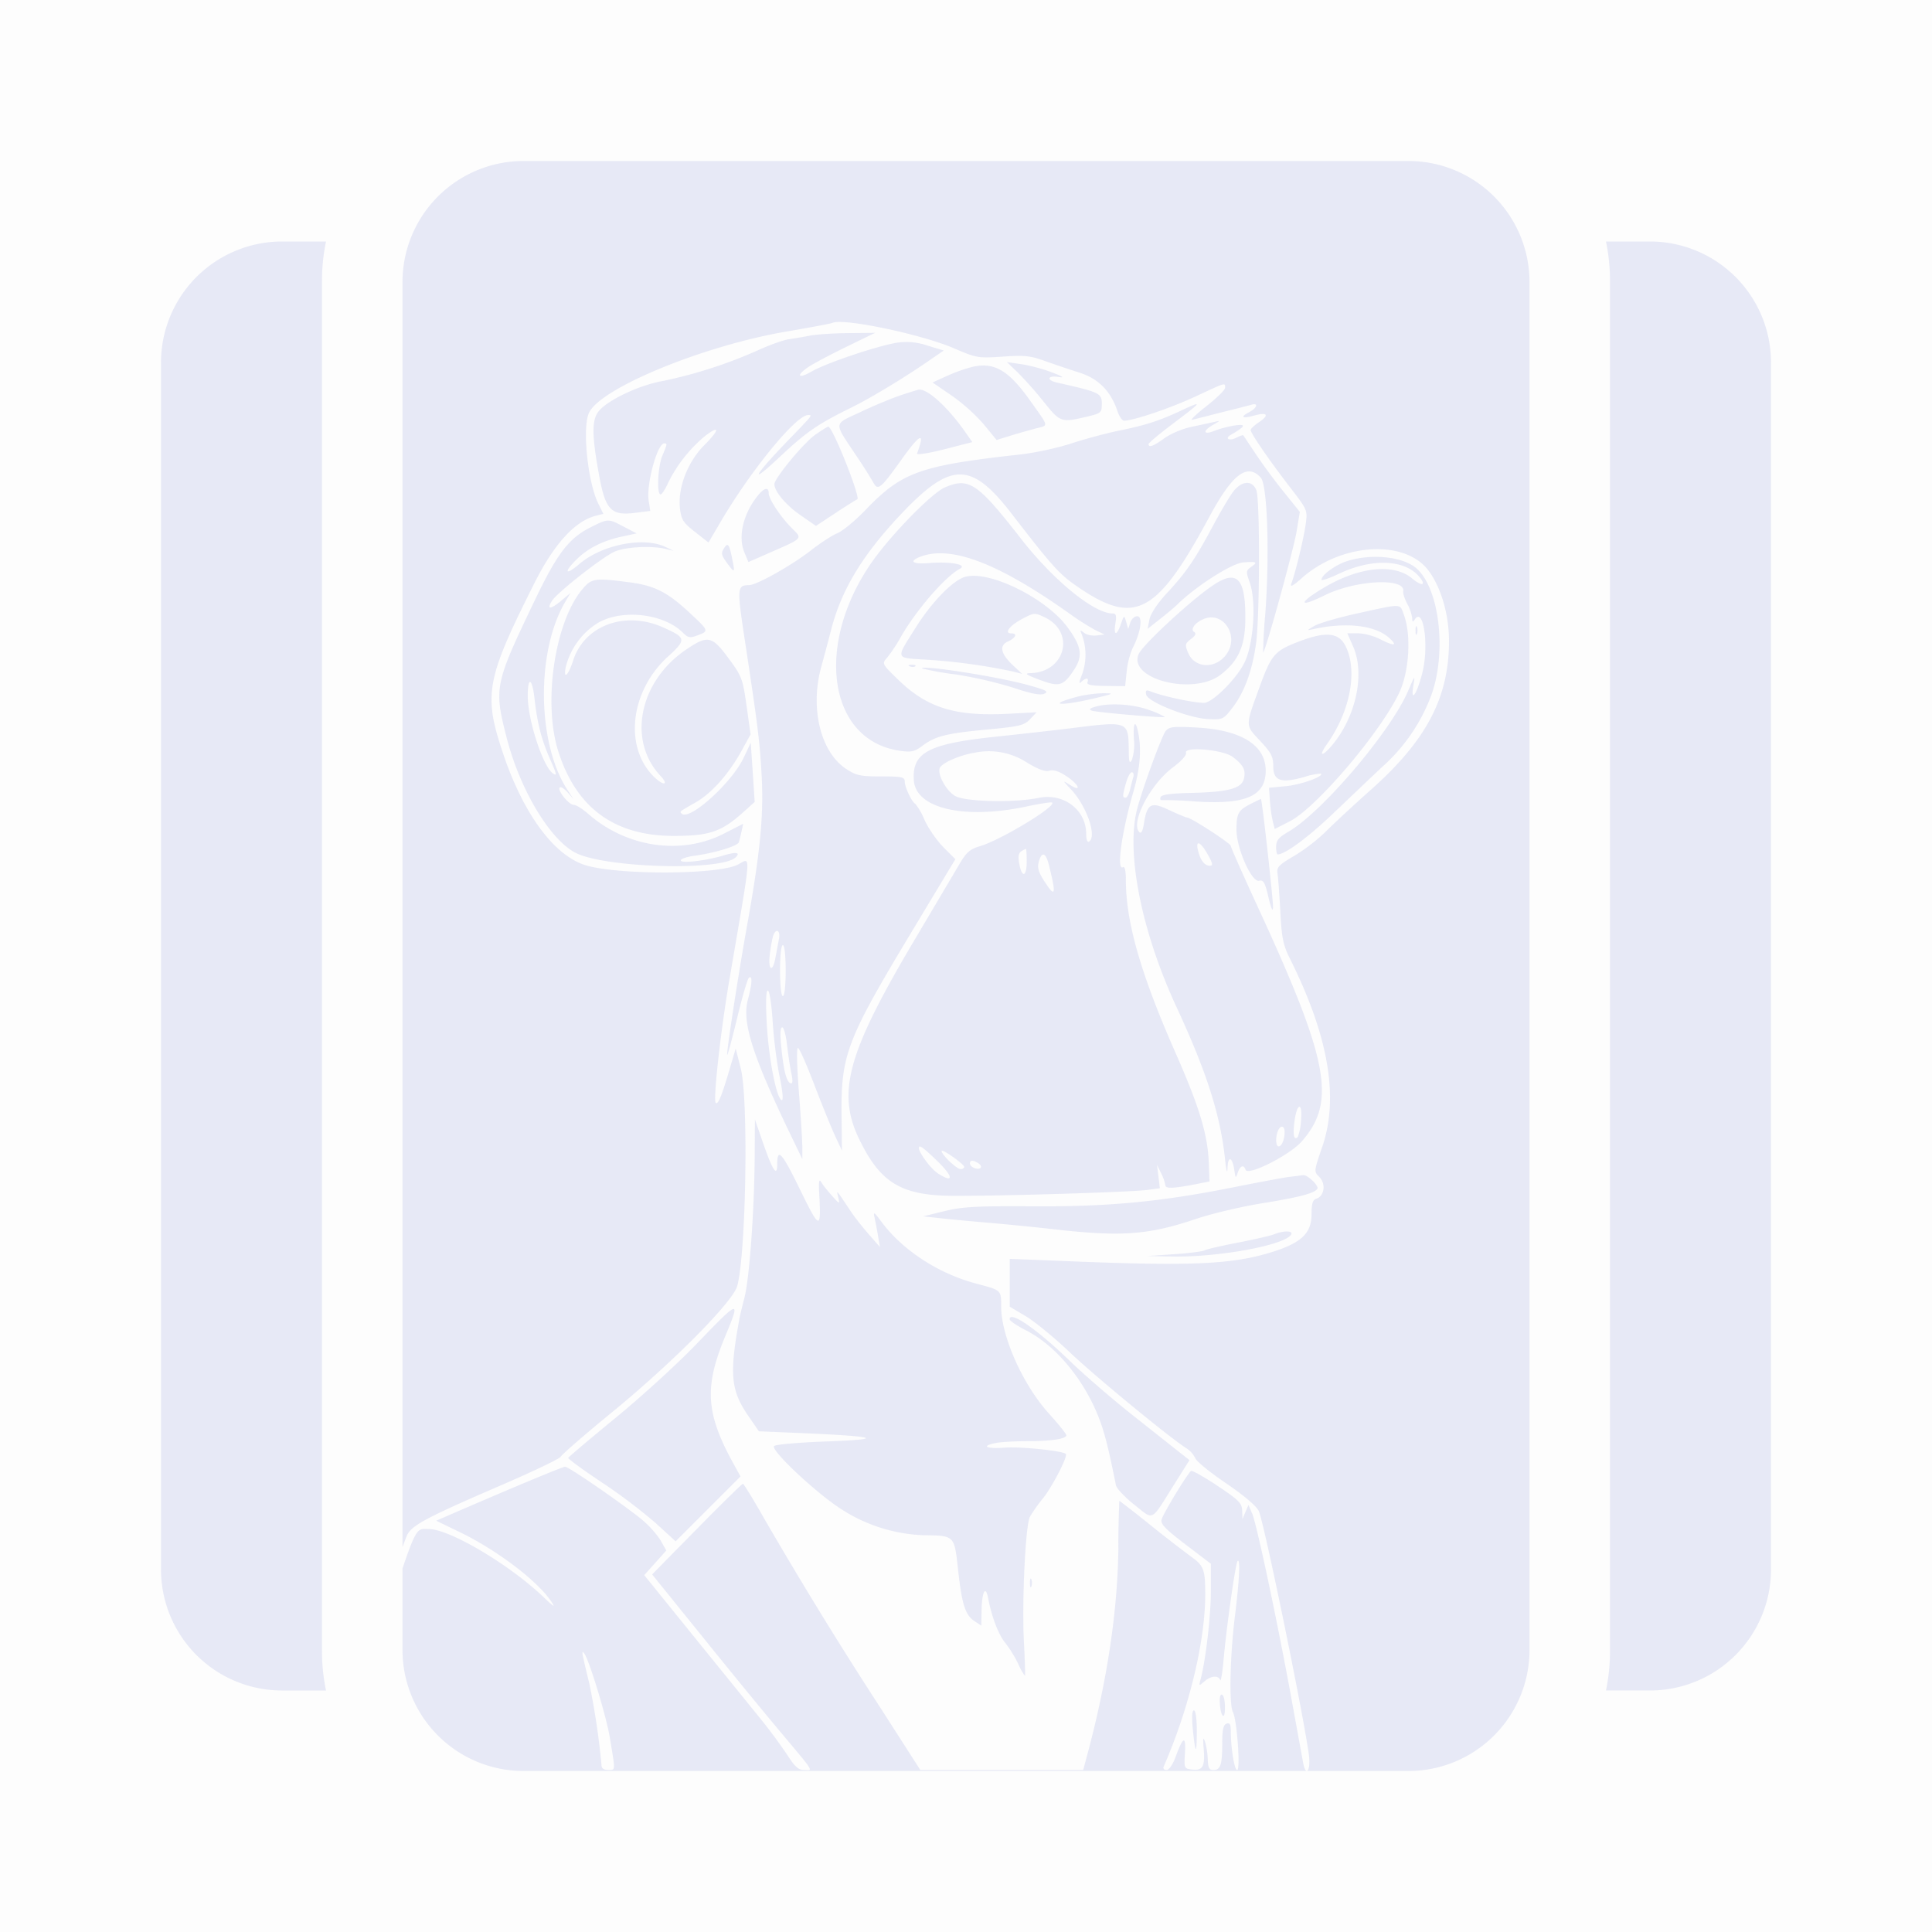 <svg width="24" height="24" viewBox="0 0 24 24" fill="none" xmlns="http://www.w3.org/2000/svg">
    <g clip-path="url(#erw3d5g11a)">
        <path fill="#000" fill-opacity=".01" d="M0 0h24v24H0z"/>
        <path fill-rule="evenodd" clip-rule="evenodd" d="M16.233 22H17.5a1.504 1.504 0 0 0 1.5-1.5v-17A1.504 1.504 0 0 0 17.5 2h-11A1.504 1.504 0 0 0 5 3.5v15.721c.029-.082.05-.137.06-.156.06-.12.26-.224 1.138-.603.413-.178.76-.343.768-.367.01-.024.3-.276.647-.56.75-.615 1.495-1.367 1.546-1.562.11-.412.14-2.325.043-2.7l-.063-.247-.078.264c-.096.326-.142.438-.17.41-.034-.034.059-.877.168-1.52.205-1.199.257-1.461.207-1.483-.02-.008-.055.02-.103.045-.245.122-1.43.13-1.866.013-.397-.107-.784-.62-1.042-1.378-.253-.749-.22-.93.38-2.126.248-.495.508-.78.77-.845l.09-.023-.064-.13c-.133-.271-.201-.958-.111-1.132.161-.311 1.44-.833 2.464-1.005.287-.049.538-.096.557-.105.135-.062 1.102.14 1.51.316.28.12.3.124.605.103.27-.019.345-.011.526.055.143.05.286.099.43.145.234.074.389.232.47.479.022.064.058.117.081.117.115 0 .572-.154.88-.297.285-.133.354-.166.37-.15.007.007.006.02.006.038 0 .026-.107.131-.238.233-.13.102-.206.176-.167.164l.37-.094c.164-.04.326-.082.36-.092.093-.027.074.039-.026.092-.12.064-.087.083.067.041.16-.044.186-.005.054.084-.057.038-.103.082-.103.097 0 .04.23.375.49.712.216.28.217.282.194.457-.023.17-.128.607-.18.743-.016.044.029.02.127-.069.49-.439 1.282-.489 1.576-.1.158.209.258.55.257.883-.001.7-.282 1.232-.976 1.848-.208.185-.456.415-.55.51a2.284 2.284 0 0 1-.395.305c-.198.116-.222.142-.209.224.008.051.024.265.035.476.017.324.036.412.12.58.48.96.61 1.727.4 2.337-.104.304-.104.305-.035.374.083.083.062.236-.036.268-.048.015-.061.06-.062.2 0 .222-.122.343-.455.452-.499.163-.993.188-2.494.128l-.8-.032v.594l.202.12c.111.067.353.265.537.44.306.292 1.222 1.047 1.451 1.196a.316.316 0 0 1 .116.127c.011.036.183.176.382.311.222.151.378.284.406.344.067.148.556 2.53.623 3.033.015.117-.003.197-.027.197zm0 0c-.014 0-.03-.028-.043-.091l-.143-.784c-.172-.95-.434-2.184-.491-2.32l-.047-.11-.038.088-.037.089-.003-.106c-.003-.092-.042-.132-.306-.308-.166-.111-.314-.194-.329-.185-.04.025-.34.516-.365.6-.018.057.036.114.295.312l.316.241v.34c0 .304-.065.864-.128 1.095-.023.086-.021.086.046.027.082-.072.176-.08.198-.018.008.024.027-.09.042-.255.037-.415.148-1.198.174-1.224.035-.035.022.236-.032.674-.063.501-.076 1.11-.026 1.204.05.095.095.719.052.719-.034 0-.078-.27-.079-.483 0-.086-.013-.108-.053-.093s-.053.077-.053.242c0 .268-.021.334-.11.334-.052 0-.066-.027-.07-.132a.88.88 0 0 0-.034-.22c-.023-.066-.027-.043-.016.09.017.219-.012.271-.143.256-.1-.011-.102-.015-.09-.205.013-.221-.022-.208-.115.044-.036.1-.083.167-.115.167-.03 0-.045-.02-.034-.044.315-.72.517-1.557.516-2.144-.001-.305-.018-.35-.176-.463a18.175 18.175 0 0 1-.51-.396 14.01 14.01 0 0 0-.381-.298 12 12 0 0 0-.012.572c-.008.798-.141 1.68-.397 2.623l-.04.15h-2.023l-.48-.748a53.934 53.934 0 0 1-1.45-2.359c-.14-.246-.263-.448-.274-.449-.011 0-.27.253-.574.563l-.554.563.59.73c.324.403.749.922.944 1.155.352.42.44.52.424.541-.007.01-.033.004-.066.004-.074 0-.118-.039-.214-.189a6.78 6.78 0 0 0-.361-.484l-.828-1.022-.587-.726.137-.153.137-.153-.075-.133a1.25 1.25 0 0 0-.27-.285c-.3-.233-.871-.623-.912-.623-.03 0-.647.257-1.429.596l-.172.075.289.14c.457.22.96.6 1.134.855.063.092.046.083-.096-.052-.427-.405-1.163-.84-1.423-.84-.034 0-.061-.003-.085.003-.062.016-.108.099-.238.488V20.5A1.504 1.504 0 0 0 6.5 22h9.733zM3.5 21h.55a2.356 2.356 0 0 1-.05-.5v-17a2.356 2.356 0 0 1 .05-.5H3.5A1.505 1.505 0 0 0 2 4.5v15A1.504 1.504 0 0 0 3.5 21zm17-18h-.55c.034.164.051.332.05.5v17c.001.168-.016.336-.05.5h.55a1.504 1.504 0 0 0 1.5-1.5v-15A1.504 1.504 0 0 0 20.5 3zM9.796 4.215c.067-.01.186-.03.264-.045.077-.016.291-.03.475-.032l.335-.003-.37.18c-.204.1-.414.212-.467.25-.153.107-.112.145.053.048.177-.103.828-.322 1.065-.357a.794.794 0 0 1 .37.037l.203.061-.223.153c-.292.2-.693.441-.913.55-.432.212-.566.304-.905.622-.402.377-.315.226.139-.241.202-.21.255-.263.246-.278-.003-.005-.014-.004-.03-.004-.149 0-.711.687-1.087 1.328l-.15.255-.167-.131c-.147-.115-.17-.152-.187-.29-.03-.256.095-.58.302-.788.193-.193.197-.257.007-.112a1.791 1.791 0 0 0-.454.575c-.036.082-.08.149-.096.149-.05 0-.034-.346.022-.481.062-.148.063-.153.023-.153-.086 0-.225.514-.193.712l.02.127-.201.025c-.278.035-.354-.042-.427-.427-.099-.528-.102-.724-.014-.835.11-.138.5-.324.792-.376a5.79 5.79 0 0 0 1.177-.378c.147-.068.323-.131.39-.141zm3.167.773a4.852 4.852 0 0 0-.323-.364l-.132-.126.185.027c.1.015.27.06.377.102.134.051.159.069.08.056-.139-.023-.155.04-.018.07.525.118.555.132.555.26 0 .116-.006.12-.194.165-.312.073-.322.07-.53-.19zm-1.19-.322a2.01 2.01 0 0 1 .312-.11c.27-.06.45.048.721.434.137.192.19.259.175.29-.01.022-.056.027-.13.047a8.743 8.743 0 0 0-.311.089l-.16.05-.157-.192a2.294 2.294 0 0 0-.397-.357l-.242-.166.189-.085zm-1.073.447c.17-.08.398-.174.504-.208.107-.035.198-.063.204-.064.108-.021.372.22.596.545l.074.106-.35.09c-.199.05-.344.073-.336.051.104-.278.042-.253-.196.08-.258.36-.291.386-.347.281a5.981 5.981 0 0 0-.21-.33c-.155-.234-.228-.327-.208-.39.018-.053.105-.084.27-.161zm3.198.237c.33-.067.498-.121.76-.243.294-.138.287-.126-.09.158-.164.124-.3.237-.3.251 0 .05.059.027.197-.072.075-.055.224-.118.331-.14l.282-.061c.086-.02.086-.02-.01.035-.133.077-.12.13.018.074.063-.025.178-.056.256-.067.145-.021.13.012-.053.117-.082.047-.015.081.07.035.043-.022.081-.035.086-.029l.16.24c.084.126.24.338.348.47l.194.241-.042.252c-.04.234-.394 1.514-.414 1.494a6.173 6.173 0 0 1 .026-.467c.056-.743.028-1.613-.055-1.704-.167-.185-.352-.046-.634.477-.665 1.236-.935 1.374-1.673.856-.2-.14-.302-.255-.79-.888-.498-.645-.75-.646-1.359-.006-.486.512-.75.945-.88 1.445-.04.157-.083.314-.125.47-.14.51-.008 1.053.309 1.263.126.083.177.094.436.094s.293.008.293.064c0 .07.09.258.132.277a.832.832 0 0 1 .115.202c.048.105.154.257.235.338l.147.147-.549.912c-.803 1.336-.872 1.519-.865 2.268l.005.44-.09-.193c-.049-.107-.164-.391-.256-.632s-.181-.444-.2-.45c-.019-.006-.014.214.011.545.024.305.043.618.043.695v.141l-.102-.211c-.511-1.053-.65-1.48-.576-1.763.055-.208.06-.309.016-.281-.018.01-.083.234-.146.495-.063.262-.119.47-.125.465-.014-.014.137-.994.247-1.61.16-.889.206-1.355.182-1.831-.023-.442-.048-.643-.215-1.74-.094-.622-.091-.653.058-.654.093-.001.527-.245.76-.426.119-.094.271-.193.338-.22.067-.029.221-.156.343-.283.454-.475.675-.555 1.915-.693.188-.02.48-.083.648-.139.168-.055.433-.126.588-.158zm-4.278.664c0-.072.361-.51.507-.613.08-.056.152-.101.162-.101.054 0 .407.887.36.903-.014.005-.136.081-.27.17l-.243.16-.193-.134c-.18-.124-.323-.294-.323-.385zm1.274.883c.255-.337.696-.778.841-.841.3-.13.407-.059.944.631.404.52.911.934 1.143.934.042 0 .05.026.034.123-.025.155.015.16.068.009.04-.115.04-.115.066-.027l.025.088.025-.079c.014-.044.053-.08.087-.08.073 0 .044.201-.057.396a1 1 0 0 0-.074.29l-.019.183-.242-.003c-.179-.002-.238-.014-.226-.046.01-.025.005-.045-.01-.045s-.047.02-.071.045c-.028.027-.022-.009.013-.095a.72.72 0 0 0-.001-.495c-.027-.062-.024-.065.027-.024.031.025.101.04.156.033l.099-.012-.106-.05a3.117 3.117 0 0 1-.334-.212c-.879-.624-1.467-.849-1.847-.705-.15.058-.101.096.102.08.262-.023.485.018.388.07-.184.097-.549.52-.739.855a1.9 1.9 0 0 1-.166.25c-.066.075-.065.076.138.274.363.352.713.459 1.382.422l.337-.018-.081.086c-.073.077-.128.09-.528.128-.512.048-.648.082-.809.202-.099.074-.138.083-.282.062-.92-.134-1.066-1.394-.283-2.43zm4.166-.35c.093-.175.207-.369.254-.432.107-.145.243-.156.293-.024.046.122.043 1.563-.004 1.903-.047.34-.145.606-.294.799-.11.143-.12.148-.297.14-.242-.01-.757-.213-.774-.305-.01-.053.001-.061.053-.04.166.068.623.16.688.14.126-.04.382-.304.477-.49.116-.227.153-.758.07-.997-.05-.143-.05-.152.021-.202.08-.056.065-.064-.1-.053-.144.01-.592.296-.827.528-.03.03-.124.109-.21.176l-.154.122.023-.117c.015-.073.098-.198.216-.326.238-.256.348-.417.565-.822zm-5.813.315c-.086-.204-.007-.507.188-.73.067-.075.114-.078.114-.007 0 .073.143.29.285.434.052.052.087.082.085.11-.003.045-.1.084-.364.2l-.258.113-.05-.12zm-2.605.598c.282-.589.426-.776.698-.911.112-.056.165-.083.218-.082.05.001.098.027.193.077l.157.082-.184.04c-.234.05-.426.147-.565.287-.161.16-.134.2.037.054.28-.24.794-.343 1.068-.214l.105.05-.105-.025c-.185-.044-.522-.022-.645.042-.177.092-.694.5-.76.601-.075.115-.021.114.118-.003l.11-.092-.07.118c-.36.62-.344 1.76.034 2.331l.074.112-.074-.084c-.041-.046-.085-.074-.098-.061-.033.034.112.215.174.216.029 0 .11.05.18.112.475.418 1.156.517 1.685.246l.24-.123-.02.094a2.335 2.335 0 0 1-.034.136c-.015.047-.298.133-.553.168-.092.012-.168.038-.168.057 0 .04.301.007.527-.06.16-.048.217-.04.156.021-.173.173-1.617.134-1.988-.054-.32-.163-.694-.786-.86-1.438-.157-.614-.147-.66.35-1.697zm2.385-.473c-.066-.089-.071-.116-.034-.175.05-.08.067-.055.11.166.027.14.021.141-.076.01zm7.389.215c0-.06.177-.188.322-.233.309-.097.698-.053.863.096.28.253.371 1.032.182 1.563a2.222 2.222 0 0 1-.608.894c-.206.194-.411.39-.616.585-.309.295-.596.507-.688.507-.01 0-.019-.044-.018-.097 0-.076.03-.114.144-.18.422-.24 1.289-1.26 1.5-1.765.08-.187.082-.189.06-.053-.036.22.043.108.111-.157.087-.339.015-.838-.095-.664-.022.034-.03.03-.03-.018a.514.514 0 0 0-.06-.176c-.033-.062-.056-.132-.052-.157.035-.174-.592-.143-.978.049-.327.162-.329.095-.003-.098.436-.258.867-.302 1.094-.111.13.11.183.08.07-.041-.186-.197-.578-.207-.97-.024-.125.06-.228.095-.228.08zm-5.045.601c.198-.318.463-.592.617-.637.297-.086 1.006.263 1.273.626.176.24.194.358.079.532-.133.2-.181.213-.428.12-.166-.062-.19-.08-.113-.082.436-.01.564-.51.178-.694-.123-.058-.132-.058-.279.02-.156.083-.23.18-.137.18.082-.001.06.054-.039.1-.114.051-.092.154.065.3l.11.103-.104-.027a7.317 7.317 0 0 0-1.065-.148c-.203-.013-.304-.012-.326-.054-.024-.044.041-.135.169-.339zm2.773.324c.049-.116.662-.683.933-.862.29-.192.395-.081.393.413 0 .344-.084.534-.31.706-.338.258-1.147.053-1.016-.257zM6.936 9.336c-.192-.6-.047-1.596.291-2.007.121-.147.154-.152.587-.096.316.041.473.12.746.373.248.23.25.232.106.286-.093.036-.117.032-.18-.03-.242-.244-.771-.301-1.07-.117a.904.904 0 0 0-.389.545c-.03.159.032.104.092-.083.14-.438.644-.624 1.117-.414.29.13.294.15.061.364-.466.425-.549 1.117-.178 1.488.12.12.198.113.085-.008-.41-.438-.265-1.166.31-1.561.276-.19.328-.18.532.096.17.23.18.257.228.596l.05.355-.115.209c-.158.285-.37.523-.568.636-.153.087-.189.107-.187.122.001.005.006.01.013.017.095.095.624-.381.772-.696l.087-.184.025.368.024.367-.15.135c-.267.237-.415.287-.856.287-.736 0-1.21-.348-1.433-1.048zm9.392-1.561c.058-.034.303-.105.546-.158.378-.083.48-.11.523-.072.02.019.028.052.046.102.09.256.061.7-.062.96-.233.491-1.027 1.425-1.356 1.594l-.19.097-.023-.09a1.752 1.752 0 0 1-.036-.255l-.012-.167.212-.02c.184-.018.47-.12.434-.156a.815.815 0 0 0-.211.043c-.287.08-.382.047-.382-.133 0-.12-.025-.168-.158-.311-.076-.081-.122-.126-.139-.18-.026-.084.016-.189.12-.476.153-.422.191-.467.494-.583.336-.129.497-.113.581.056.154.307.058.812-.232 1.219-.111.156-.057.16.07.006.294-.354.405-.884.256-1.22l-.072-.164h.131c.073 0 .194.032.27.07.185.095.232.088.114-.017-.175-.154-.534-.194-.942-.104-.08.018-.079.015.018-.041zm-1.494.076c-.052-.032.012-.118.12-.162.251-.102.45.224.273.45-.14.177-.39.16-.469-.032-.04-.098-.037-.113.037-.169.056-.042.068-.069.04-.087zm2.767.025c-.01.024-.017.004-.017-.044 0-.049.008-.068.017-.044.01.024.01.064 0 .088zm-6.23.4c-.012.011-.043.013-.068.002-.028-.01-.02-.02.021-.02.037-.002.058.006.047.018zm.493.101a3.48 3.48 0 0 1-.413-.074c0-.045.934.101 1.312.205.23.063.27.083.211.109-.051.023-.16.002-.383-.073a5.153 5.153 0 0 0-.727-.167zM6.872 9.61c-.124-.077-.316-.662-.316-.964 0-.252.056-.225.085.04.033.294.085.498.184.726.094.214.097.229.047.198zm6.71-.932c-.421.098-.583.08-.204-.022.092-.024.24-.044.326-.044.145 0 .134.006-.123.066zm-.019.15c-.038-.014-.028-.027.036-.047.176-.054.483-.035.684.042a.93.93 0 0 1 .188.084c-.017.014-.853-.058-.908-.079zm-1.197.324c.32-.034.74-.081.933-.105.438-.055.609-.077.677-.003.044.048.044.137.046.284.001.142.009.164.039.112a.63.63 0 0 0 .025-.255c-.013-.209.019-.257.054-.081.042.21.022.447-.063.74-.145.502-.21.98-.126.928.022-.013.035.05.035.165 0 .518.187 1.167.616 2.14.297.674.4 1.014.414 1.368l.009.231-.123.025c-.315.063-.423.069-.425.024a.56.56 0 0 0-.053-.15l-.051-.105.018.145.017.146-.15.02c-.196.028-1.815.077-2.42.074-.639-.004-.898-.158-1.16-.694-.285-.581-.154-1.068.65-2.429l.59-.997c.087-.148.13-.186.255-.223.257-.076.95-.494.897-.542-.01-.009-.152.013-.316.048-.776.166-1.379.026-1.402-.325-.023-.345.18-.453 1.014-.541zm1.76.898c.065-.251.307-.912.355-.97.043-.052.098-.058.39-.042.552.031.852.22.852.536 0 .315-.249.424-.874.382a4.878 4.878 0 0 0-.417-.017c-.017.004-.023-.012-.015-.036.01-.031.122-.047.371-.053.466-.01.634-.054.664-.176.027-.107-.007-.173-.14-.272-.12-.09-.606-.132-.579-.051.01.028-.058.104-.163.182-.282.21-.53.69-.417.804.023.023.042-.012.056-.1.041-.257.087-.282.315-.174.109.051.209.093.223.093.047 0 .542.321.542.352 0 .016.152.36.338.763.883 1.915.976 2.416.542 2.91-.152.171-.668.431-.696.35-.022-.068-.068-.051-.097.036-.025.074-.027.072-.042-.027-.024-.169-.08-.19-.085-.033-.003.086-.016.039-.033-.125-.059-.54-.23-1.073-.6-1.87-.436-.941-.631-1.92-.49-2.462zm-2.452-.509c.024-.063.253-.163.44-.192a.866.866 0 0 1 .648.127c.139.083.225.114.275.098.05-.015.12.007.212.069.156.103.195.205.042.107-.094-.059-.093-.057.015.058.193.205.324.585.222.647-.02.013-.035-.026-.035-.095 0-.3-.28-.513-.592-.448-.295.061-.894.049-1.03-.021-.11-.057-.229-.267-.197-.35zm2.308.368c-.04 0-.039-.023.006-.184.02-.073.053-.132.072-.132.02 0 .028.027.018.061-.01.034-.029.105-.041.159-.013.053-.038.096-.055.096zm1.378.396c0-.2.022-.24.179-.32.066-.034.122-.06.125-.06.014.004.153 1.255.15 1.346-.002.063-.023.018-.056-.123-.044-.187-.063-.221-.117-.207-.092.024-.282-.405-.281-.636zm-.329.45c-.066 0-.118-.065-.148-.186-.035-.141.029-.117.12.045.062.11.068.14.028.14zm-2.369-.022c-.017-.09-.01-.136.025-.158a.315.315 0 0 1 .058-.031c.005 0 .009.07.009.158 0 .19-.058.21-.092.031zm.312.215c-.083-.127-.095-.184-.058-.279.035-.092.08-.063.114.077.094.372.081.415-.056.202zm-3.41.898c.012-.097.032-.2.043-.229.035-.091.09-.057.07.044l-.043.23c-.035.203-.098.163-.07-.045zm.161.528c-.02 0-.035-.129-.035-.316 0-.188.014-.317.035-.317.021 0 .035.129.035.317 0 .187-.014.316-.035.316zm-.015 1.292c-.065-.021-.161-.518-.185-.948-.014-.268-.01-.414.013-.414.02 0 .046.165.06.379.012.208.051.517.086.687.04.193.049.304.026.296zm.11-.21c-.05-.016-.086-.157-.115-.453-.016-.158-.012-.241.012-.241.02 0 .047.099.06.22.014.121.038.28.054.354.02.093.016.13-.01.12zm6.302.668c-.049.049-.064-.027-.041-.198.032-.235.103-.237.08-.001a.641.641 0 0 1-.04.2zm-6.875 2c.063-.241.124-1.09.128-1.76l.003-.458.103.298c.118.34.174.423.174.257 0-.21.06-.144.284.318.245.502.263.506.238.052-.009-.152-.002-.192.024-.147.019.034.08.11.134.17.096.106.098.107.078.02-.008-.035-.015-.06-.01-.062.007-.003.047.058.167.238.049.073.15.201.225.286l.136.155-.024-.14a5.703 5.703 0 0 0-.044-.23c-.017-.073-.002-.064.084.053.261.354.708.646 1.178.771.184.049.26.067.29.115.023.035.022.084.022.172 0 .368.27.972.595 1.33.118.13.214.25.214.267 0 .046-.189.074-.492.074-.15 0-.323.01-.383.022-.192.038-.12.076.11.058.191-.015.72.039.759.078.028.028-.17.412-.287.556a1.889 1.889 0 0 0-.159.225c-.055.105-.1 1.035-.075 1.544.012.232.018.427.014.433a.666.666 0 0 1-.085-.152 1.516 1.516 0 0 0-.159-.257c-.084-.1-.17-.324-.213-.553-.034-.177-.08-.083-.083.169l-.003.168-.085-.056c-.114-.075-.157-.209-.204-.645-.024-.217-.034-.321-.092-.372-.055-.048-.151-.048-.342-.05a2.02 2.02 0 0 1-1.023-.328c-.314-.203-.876-.732-.828-.78.019-.019.316-.045.662-.057.73-.027.621-.063-.307-.103l-.544-.023-.133-.194c-.216-.315-.235-.515-.11-1.197.004-.03.033-.148.063-.264zm6.637-1.883c-.036 0-.042-.108-.01-.19.03-.078.084-.07.084.01 0 .093-.036.18-.074.18zm-4.24.33c-.079-.05-.229-.253-.229-.308 0-.05.05-.013.24.171.196.192.19.27-.011.138zm.289-.048c-.049 0-.236-.178-.236-.225 0-.034.28.163.281.198 0 .015-.02.027-.045.027zm.249-.016c-.032.033-.133-.008-.133-.054 0-.044.037-.045.105-.002.028.018.04.043.028.056zm3.125.245c.329-.066.654-.126.722-.134a6.96 6.96 0 0 0 .16-.02c.051-.007.198.133.176.169-.035.056-.22.105-.684.18-.26.042-.628.129-.818.193-.616.207-.942.228-1.863.12-.165-.018-.482-.05-.704-.069-.223-.019-.5-.045-.616-.058l-.212-.023.264-.065c.222-.054.395-.064 1.074-.06.95.007 1.601-.054 2.5-.233zm.067.685c.206-.04.41-.086.453-.104.13-.052.253-.045.206.012-.109.13-.903.273-1.465.264l-.318-.006.336-.023c.185-.012.353-.034.375-.047.02-.013.207-.056.413-.096zm-7.727 2.176c.32-.262.772-.674 1.004-.916.545-.566.554-.568.351-.08-.251.608-.232.934.09 1.53l.107.194-.403.403-.403.403-.247-.226a6.907 6.907 0 0 0-.671-.507c-.233-.155-.42-.292-.416-.304.004-.011.269-.235.588-.497zm5.098-1.087c-.112-.057-.203-.119-.203-.138 0-.11.338.122.739.51.184.178.541.486.793.685l.58.459.122.096-.186.296c-.175.278-.231.386-.295.39-.047.004-.098-.048-.202-.13-.118-.093-.22-.202-.23-.242-.097-.483-.145-.67-.22-.858-.187-.47-.536-.885-.898-1.068zm.067 3.182c-.01.024-.018.004-.018-.044 0-.049.008-.068.018-.044.01.024.01.064 0 .088zM7.32 20.91a12.416 12.416 0 0 1-.074-.314c-.017-.078-.013-.092.014-.053.063.092.273.782.315 1.04.05.3.066.378.038.398-.011.008-.03.006-.058.006-.055 0-.083-.02-.083-.062a9.248 9.248 0 0 0-.152-1.015zm7.897.313c-.003.169-.06.087-.065-.092-.002-.058.012-.09.032-.077.02.012.034.088.033.17zm-.35.277c0 .307-.017.302-.049-.015-.015-.154-.01-.238.013-.238.022 0 .036.104.036.253z" fill="#E4E7F5" fill-opacity=".9"/>
    </g>
    <defs>
        <clipPath id="erw3d5g11a">
            <path fill="#fff" d="M0 0h24v24H0z"/>
        </clipPath>
    </defs>
</svg>
